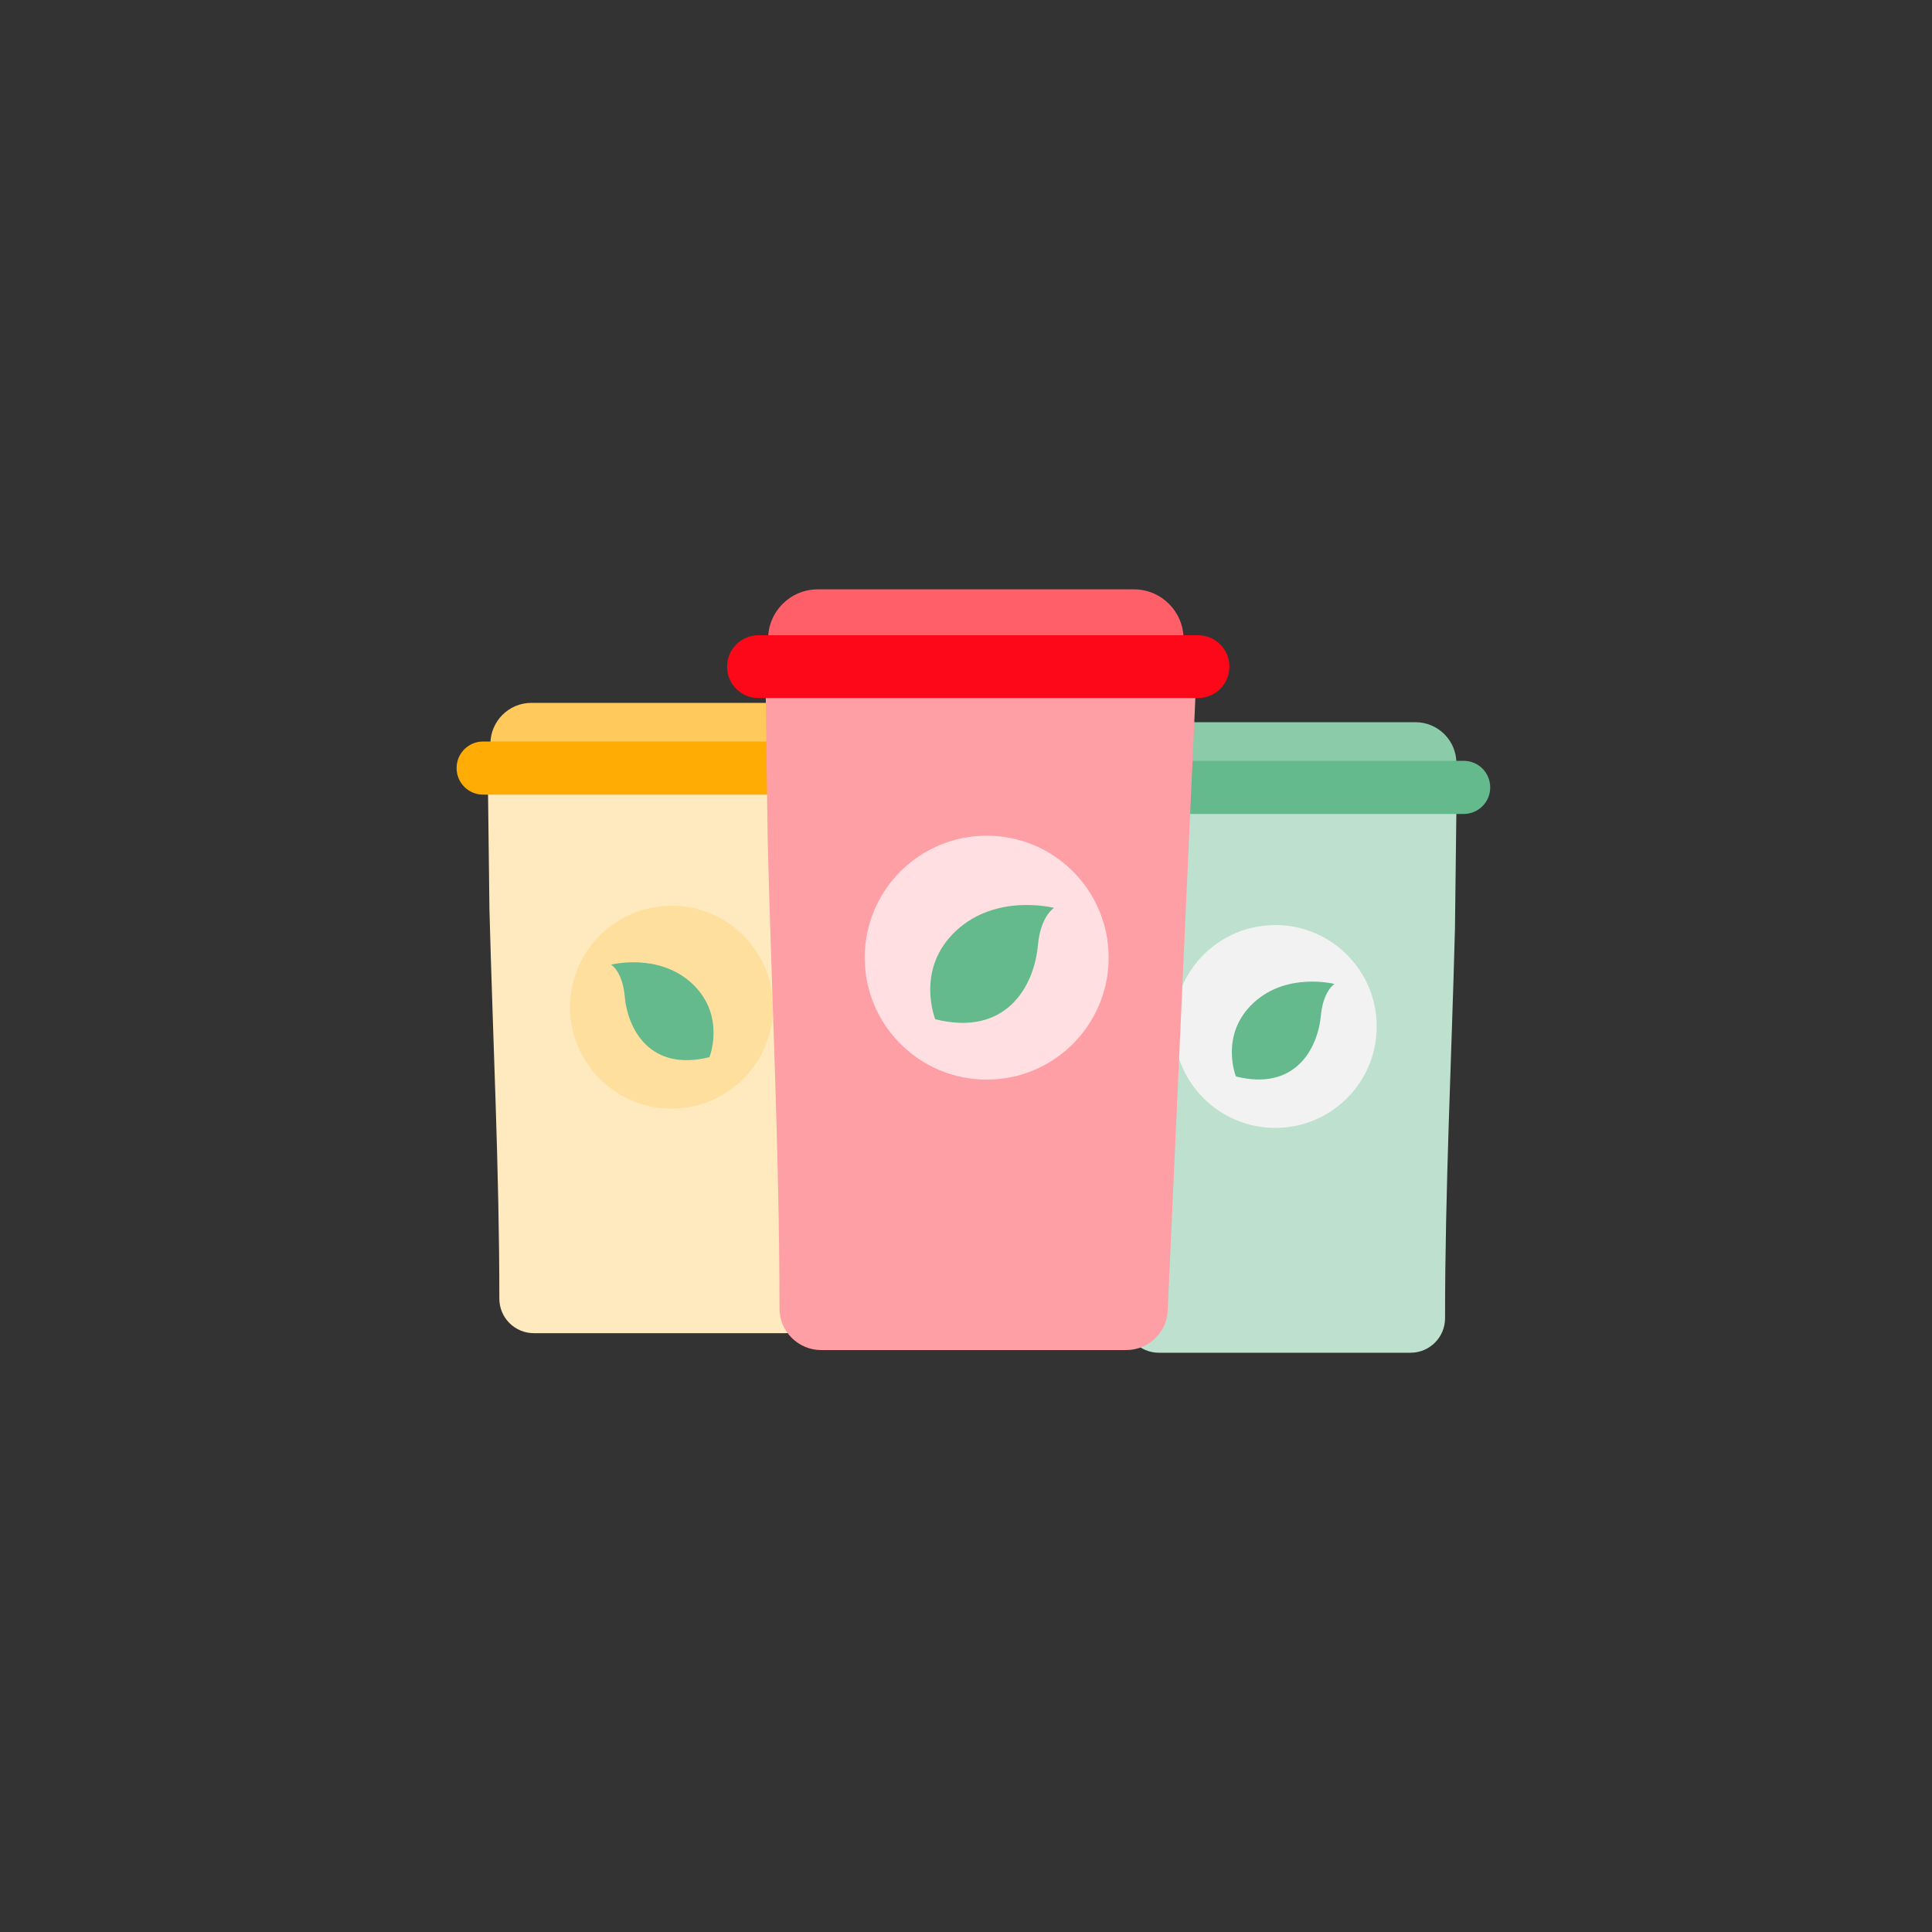 <svg width="800" height="800" xmlns="http://www.w3.org/2000/svg" class="icon">
	<rect width="100%" height="100%" fill="#333333" stroke="none"/>
	<g>
		<title>background</title>
		<rect x="-1" y="-1" width="802" height="802" id="canvas_background" fill="none"/>
	</g>

	<g>
		<title>Layer 1</title>
		<path d="m202.066,327.041l147,0l-9.5,210.7c0,7.9 -6.4,14.3 -14.3,14.3l-104.2,0c-7.9,0 -14.3,-6.4 -14.3,-14.3c0,-53.7 -2.7,-107.5 -4.1,-161.2l-0.6,-49.5z" fill="#FFE9BE" id="svg_8"/>
		<path d="m203.066,308.041c0,-9.4 7.6,-17 17,-17l108,0c9.4,0 17,7.6 17,17s-7.6,17 -17,17l-108,0c-9.4,0 -17,-7.6 -17,-17z" fill="#FFC95C" id="svg_9"/>
		<path d="m189.066,318.041c0,-6.1 4.9,-11 11,-11l150,0c6.1,0 11,4.9 11,11s-4.9,11 -11,11l-150,0c-6.1,0 -11,-4.9 -11,-11z" fill="#FFAC05" id="svg_10"/>
		<path d="m236.066,417.041c0,-23.2 18.8,-42 42,-42s42,18.8 42,42s-18.8,42 -42,42s-42,-18.8 -42,-42z" fill="#FFDF9D" id="svg_11"/>
		<path d="m293.766,437.741s6.9,-17.2 -7.1,-30.4c-13.9,-13 -33.6,-7.9 -33.6,-7.9s4.6,2.7 5.6,12.9c1.2,14.2 10.8,31.5 35.1,25.4z" fill="#64BA8C" id="svg_12"/>
		<path d="m603.066,335.041l-147,0l9.5,210.8c0,7.9 6.4,14.3 14.3,14.3l104.2,0c7.9,0 14.3,-6.4 14.3,-14.3c0,-53.7 2.7,-107.5 4.1,-161.2l0.6,-49.6z" fill="#BDE1CE" id="svg_13"/>
		<path d="m603.066,316.041c0,-9.4 -7.6,-17 -17,-17l-109,0c-9.4,0 -17,7.6 -17,17s7.6,17 17,17l109,0c9.4,0 17,-7.6 17,-17z" fill="#8BCBA9" id="svg_14"/>
		<path d="m617.066,326.041c0,-6.1 -4.9,-11 -11,-11l-150,0c-6.1,0 -11,4.9 -11,11s4.9,11 11,11l150,0c6.1,0 11,-4.9 11,-11z" fill="#64BA8C" id="svg_15"/>
		<path d="m570.066,425.041c0,-23.2 -18.8,-42 -42,-42s-42,18.8 -42,42s18.8,42 42,42s42,-18.8 42,-42z" fill="#F2F2F2" id="svg_16"/>
		<path d="m511.766,445.741s-6.9,-17.2 7.2,-30.4c13.9,-13 33.6,-7.9 33.6,-7.9s-4.6,2.8 -5.6,12.9c-1.3,14.2 -10.9,31.5 -35.2,25.4z" fill="#64BA8C" id="svg_17"/>
		<path d="m317.066,287.041l178,0l-11.5,254.8c0,9.5 -7.7,17.2 -17.3,17.2l-126.2,0c-9.5,0 -17.3,-7.7 -17.3,-17.2c0,-65 -3.3,-129.9 -4.9,-194.9l-0.8,-59.9z" fill="#FE9FA5" id="svg_18"/>
		<path d="m318.066,264.541c0,-11.3 9.2,-20.5 20.5,-20.5l131,0c11.3,0 20.5,9.2 20.5,20.5s-9.2,20.5 -20.5,20.5l-131,0c-11.3,0 -20.5,-9.2 -20.5,-20.5z" fill="#FE5F69" id="svg_19"/>
		<path d="m301.066,276.041c0,-7.2 5.8,-13 13,-13l182,0c7.2,0 13,5.8 13,13s-5.8,13 -13,13l-182,0c-7.2,0 -13,-5.8 -13,-13z" fill="#FD0818" id="svg_20"/>
		<path d="m358.066,396.541c0,-27.9 22.6,-50.5 50.5,-50.5s50.5,22.6 50.5,50.5s-22.6,50.5 -50.5,50.5s-50.5,-22.6 -50.5,-50.5z" fill="#FFDFE1" id="svg_21"/>
		<path d="m387.266,422.041s-8.4,-20.8 8.6,-36.6c16.8,-15.7 40.6,-9.5 40.6,-9.5s-5.6,3.3 -6.7,15.6c-1.6,17 -13.2,37.8 -42.5,30.5z" fill="#64BA8C" id="svg_22"/>
	</g>
</svg>
